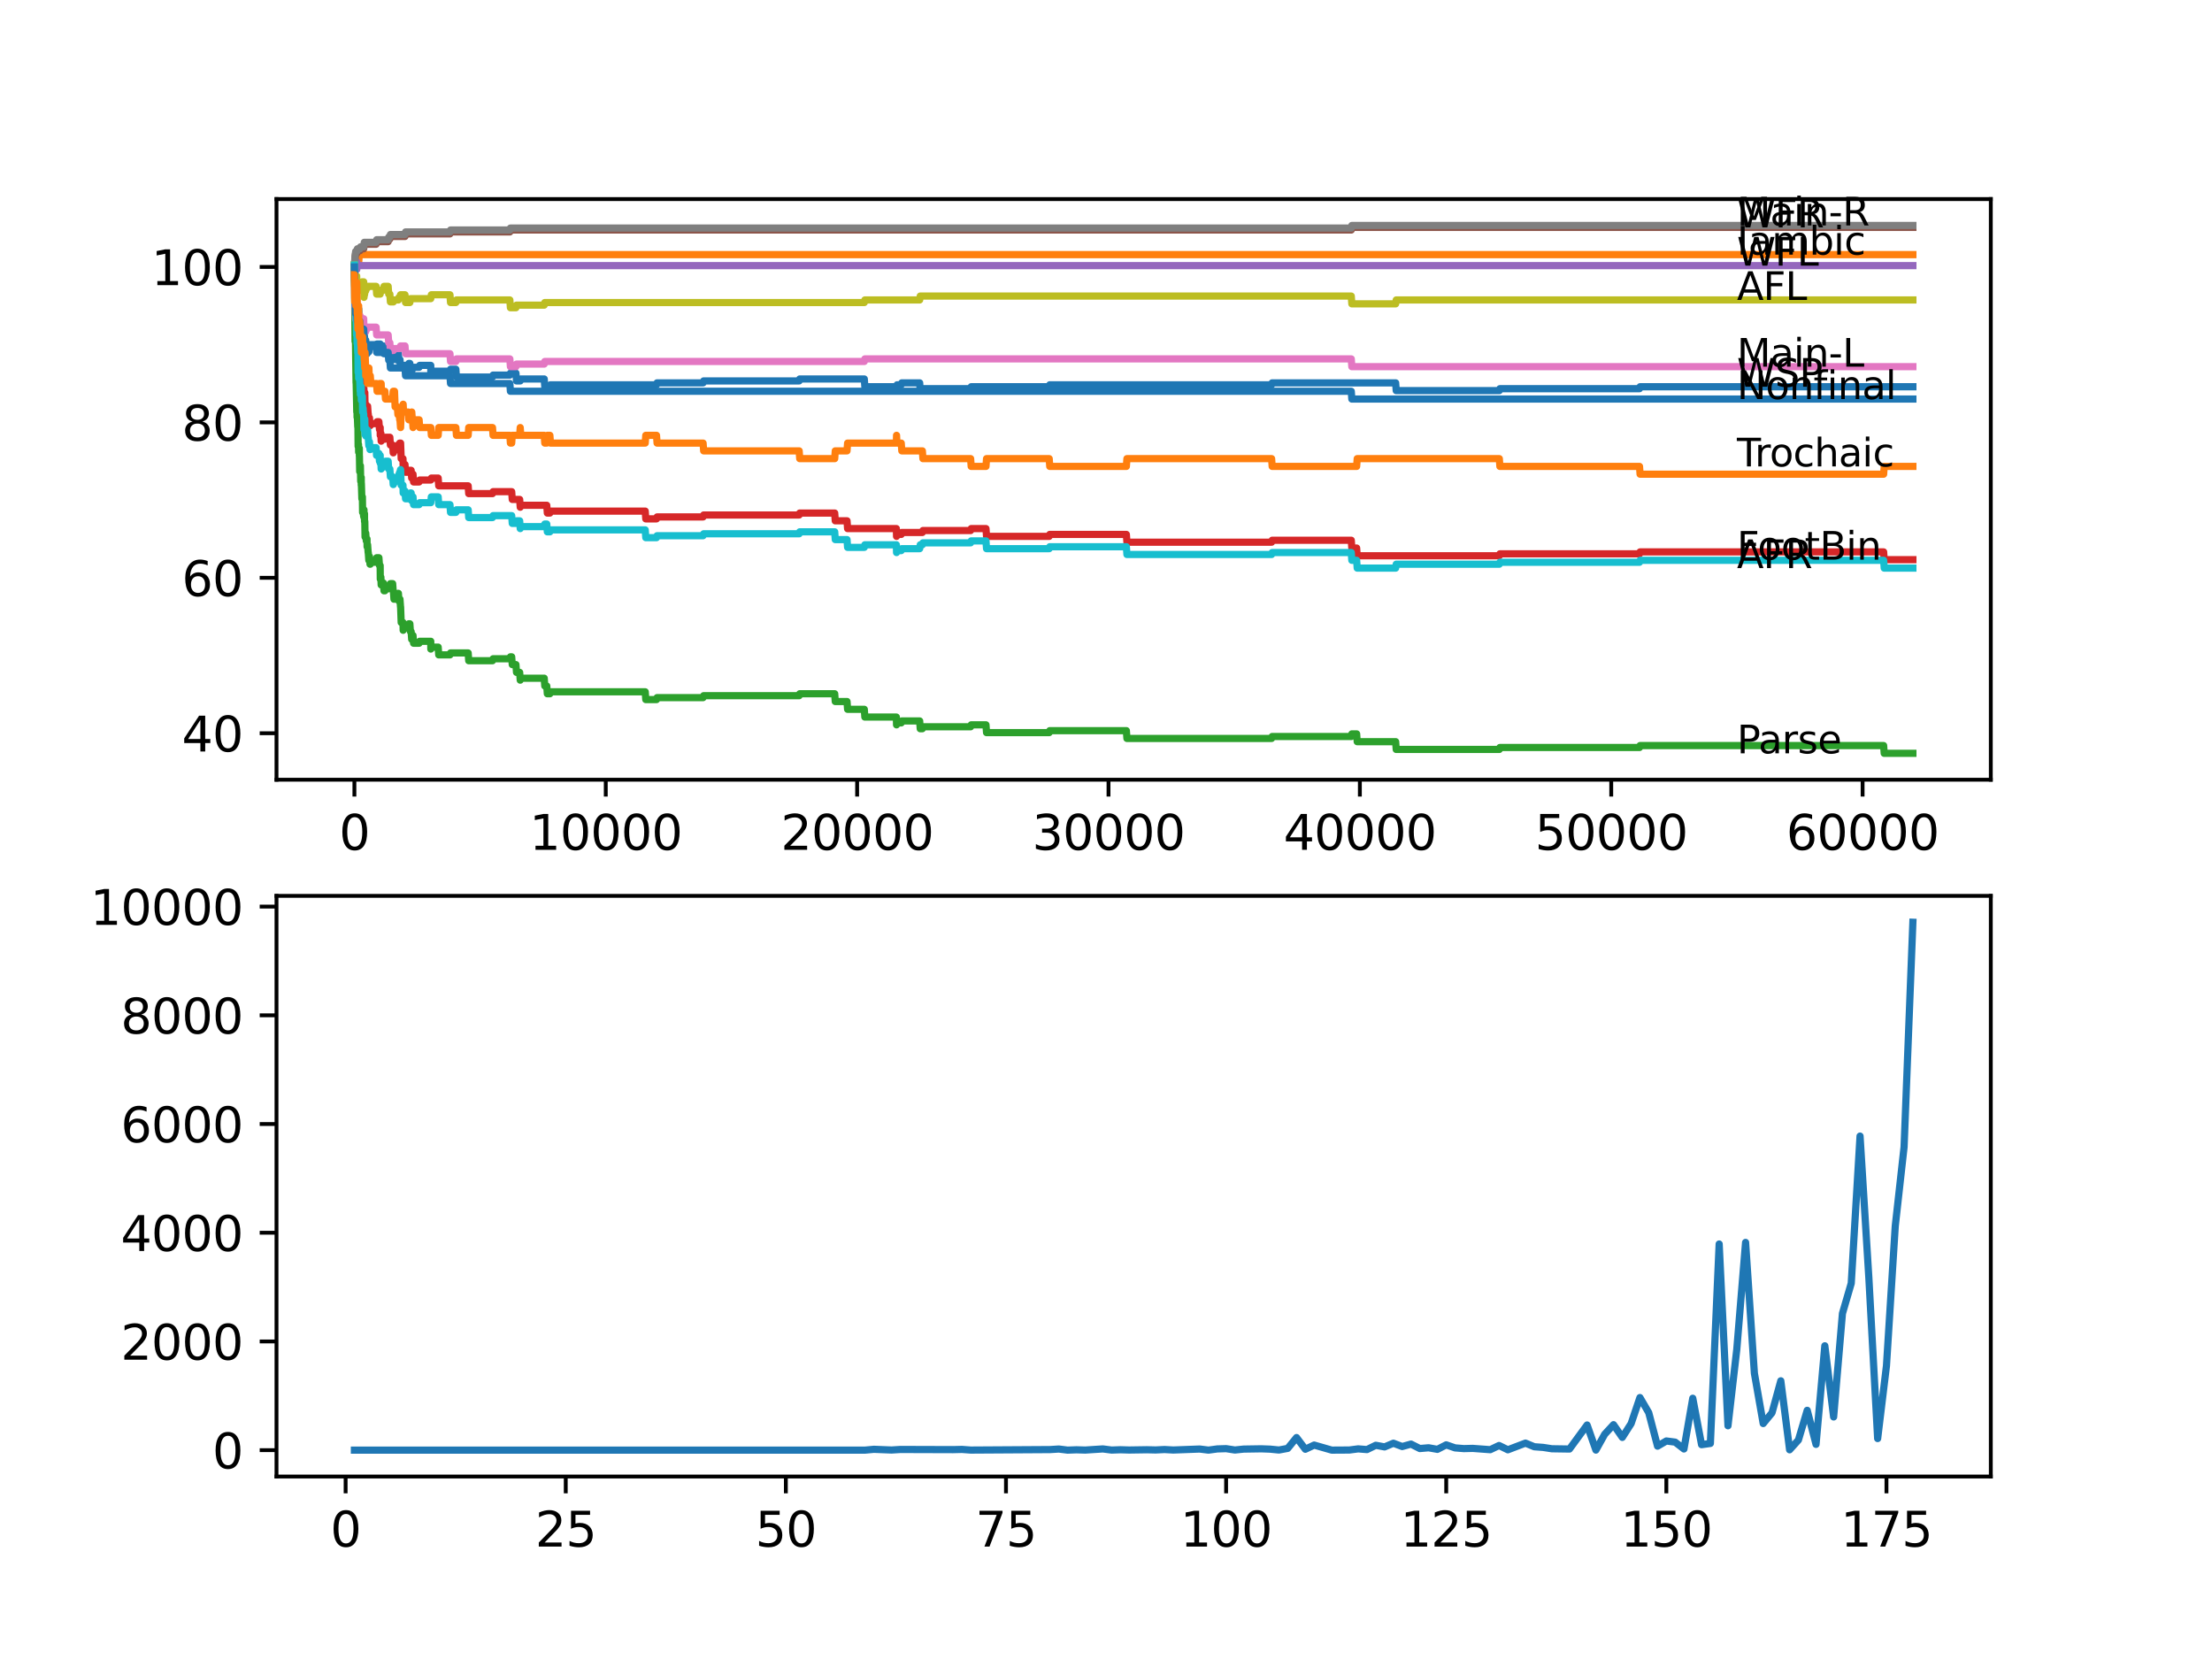 <?xml version="1.0" encoding="utf-8" standalone="no"?>
<!DOCTYPE svg PUBLIC "-//W3C//DTD SVG 1.1//EN"
  "http://www.w3.org/Graphics/SVG/1.1/DTD/svg11.dtd">
<svg xmlns:xlink="http://www.w3.org/1999/xlink" width="460.8pt" height="345.6pt" viewBox="0 0 460.8 345.6" xmlns="http://www.w3.org/2000/svg" version="1.1">
 <defs>
  <style type="text/css">*{stroke-linejoin: round; stroke-linecap: butt}</style>
 </defs>
 <g id="figure_1">
  <g id="patch_1">
   <path d="M 0 345.6 
L 460.8 345.6 
L 460.8 0 
L 0 0 
z
" style="fill: #ffffff"/>
  </g>
  <g id="axes_1">
   <g id="patch_2">
    <path d="M 57.6 162.432 
L 414.72 162.432 
L 414.72 41.472 
L 57.6 41.472 
z
" style="fill: #ffffff"/>
   </g>
   <g id="matplotlib.axis_1">
    <g id="xtick_1">
     <g id="line2d_1">
      <defs>
       <path id="mda8d2dc326" d="M 0 0 
L 0 3.5 
" style="stroke: #000000; stroke-width: 0.8"/>
      </defs>
      <g>
       <use xlink:href="#mda8d2dc326" x="73.827" y="162.432" style="stroke: #000000; stroke-width: 0.8"/>
      </g>
     </g>
     <g id="text_1">
      <!-- 0 -->
      <g transform="translate(70.646 177.03)scale(0.1 -0.1)">
       <defs>
        <path id="DejaVuSans-30" d="M 2034 4250 
Q 1547 4250 1301 3770 
Q 1056 3291 1056 2328 
Q 1056 1369 1301 889 
Q 1547 409 2034 409 
Q 2525 409 2770 889 
Q 3016 1369 3016 2328 
Q 3016 3291 2770 3770 
Q 2525 4250 2034 4250 
z
M 2034 4750 
Q 2819 4750 3233 4129 
Q 3647 3509 3647 2328 
Q 3647 1150 3233 529 
Q 2819 -91 2034 -91 
Q 1250 -91 836 529 
Q 422 1150 422 2328 
Q 422 3509 836 4129 
Q 1250 4750 2034 4750 
z
" transform="scale(0.016)"/>
       </defs>
       <use xlink:href="#DejaVuSans-30"/>
      </g>
     </g>
    </g>
    <g id="xtick_2">
     <g id="line2d_2">
      <g>
       <use xlink:href="#mda8d2dc326" x="126.192" y="162.432" style="stroke: #000000; stroke-width: 0.8"/>
      </g>
     </g>
     <g id="text_2">
      <!-- 10000 -->
      <g transform="translate(110.286 177.03)scale(0.1 -0.1)">
       <defs>
        <path id="DejaVuSans-31" d="M 794 531 
L 1825 531 
L 1825 4091 
L 703 3866 
L 703 4441 
L 1819 4666 
L 2450 4666 
L 2450 531 
L 3481 531 
L 3481 0 
L 794 0 
L 794 531 
z
" transform="scale(0.016)"/>
       </defs>
       <use xlink:href="#DejaVuSans-31"/>
       <use xlink:href="#DejaVuSans-30" x="63.623"/>
       <use xlink:href="#DejaVuSans-30" x="127.246"/>
       <use xlink:href="#DejaVuSans-30" x="190.869"/>
       <use xlink:href="#DejaVuSans-30" x="254.492"/>
      </g>
     </g>
    </g>
    <g id="xtick_3">
     <g id="line2d_3">
      <g>
       <use xlink:href="#mda8d2dc326" x="178.556" y="162.432" style="stroke: #000000; stroke-width: 0.8"/>
      </g>
     </g>
     <g id="text_3">
      <!-- 20000 -->
      <g transform="translate(162.65 177.03)scale(0.1 -0.1)">
       <defs>
        <path id="DejaVuSans-32" d="M 1228 531 
L 3431 531 
L 3431 0 
L 469 0 
L 469 531 
Q 828 903 1448 1529 
Q 2069 2156 2228 2338 
Q 2531 2678 2651 2914 
Q 2772 3150 2772 3378 
Q 2772 3750 2511 3984 
Q 2250 4219 1831 4219 
Q 1534 4219 1204 4116 
Q 875 4013 500 3803 
L 500 4441 
Q 881 4594 1212 4672 
Q 1544 4750 1819 4750 
Q 2544 4750 2975 4387 
Q 3406 4025 3406 3419 
Q 3406 3131 3298 2873 
Q 3191 2616 2906 2266 
Q 2828 2175 2409 1742 
Q 1991 1309 1228 531 
z
" transform="scale(0.016)"/>
       </defs>
       <use xlink:href="#DejaVuSans-32"/>
       <use xlink:href="#DejaVuSans-30" x="63.623"/>
       <use xlink:href="#DejaVuSans-30" x="127.246"/>
       <use xlink:href="#DejaVuSans-30" x="190.869"/>
       <use xlink:href="#DejaVuSans-30" x="254.492"/>
      </g>
     </g>
    </g>
    <g id="xtick_4">
     <g id="line2d_4">
      <g>
       <use xlink:href="#mda8d2dc326" x="230.921" y="162.432" style="stroke: #000000; stroke-width: 0.8"/>
      </g>
     </g>
     <g id="text_4">
      <!-- 30000 -->
      <g transform="translate(215.015 177.03)scale(0.1 -0.1)">
       <defs>
        <path id="DejaVuSans-33" d="M 2597 2516 
Q 3050 2419 3304 2112 
Q 3559 1806 3559 1356 
Q 3559 666 3084 287 
Q 2609 -91 1734 -91 
Q 1441 -91 1130 -33 
Q 819 25 488 141 
L 488 750 
Q 750 597 1062 519 
Q 1375 441 1716 441 
Q 2309 441 2620 675 
Q 2931 909 2931 1356 
Q 2931 1769 2642 2001 
Q 2353 2234 1838 2234 
L 1294 2234 
L 1294 2753 
L 1863 2753 
Q 2328 2753 2575 2939 
Q 2822 3125 2822 3475 
Q 2822 3834 2567 4026 
Q 2313 4219 1838 4219 
Q 1578 4219 1281 4162 
Q 984 4106 628 3988 
L 628 4550 
Q 988 4650 1302 4700 
Q 1616 4750 1894 4750 
Q 2613 4750 3031 4423 
Q 3450 4097 3450 3541 
Q 3450 3153 3228 2886 
Q 3006 2619 2597 2516 
z
" transform="scale(0.016)"/>
       </defs>
       <use xlink:href="#DejaVuSans-33"/>
       <use xlink:href="#DejaVuSans-30" x="63.623"/>
       <use xlink:href="#DejaVuSans-30" x="127.246"/>
       <use xlink:href="#DejaVuSans-30" x="190.869"/>
       <use xlink:href="#DejaVuSans-30" x="254.492"/>
      </g>
     </g>
    </g>
    <g id="xtick_5">
     <g id="line2d_5">
      <g>
       <use xlink:href="#mda8d2dc326" x="283.285" y="162.432" style="stroke: #000000; stroke-width: 0.8"/>
      </g>
     </g>
     <g id="text_5">
      <!-- 40000 -->
      <g transform="translate(267.379 177.03)scale(0.1 -0.1)">
       <defs>
        <path id="DejaVuSans-34" d="M 2419 4116 
L 825 1625 
L 2419 1625 
L 2419 4116 
z
M 2253 4666 
L 3047 4666 
L 3047 1625 
L 3713 1625 
L 3713 1100 
L 3047 1100 
L 3047 0 
L 2419 0 
L 2419 1100 
L 313 1100 
L 313 1709 
L 2253 4666 
z
" transform="scale(0.016)"/>
       </defs>
       <use xlink:href="#DejaVuSans-34"/>
       <use xlink:href="#DejaVuSans-30" x="63.623"/>
       <use xlink:href="#DejaVuSans-30" x="127.246"/>
       <use xlink:href="#DejaVuSans-30" x="190.869"/>
       <use xlink:href="#DejaVuSans-30" x="254.492"/>
      </g>
     </g>
    </g>
    <g id="xtick_6">
     <g id="line2d_6">
      <g>
       <use xlink:href="#mda8d2dc326" x="335.65" y="162.432" style="stroke: #000000; stroke-width: 0.8"/>
      </g>
     </g>
     <g id="text_6">
      <!-- 50000 -->
      <g transform="translate(319.744 177.03)scale(0.1 -0.1)">
       <defs>
        <path id="DejaVuSans-35" d="M 691 4666 
L 3169 4666 
L 3169 4134 
L 1269 4134 
L 1269 2991 
Q 1406 3038 1543 3061 
Q 1681 3084 1819 3084 
Q 2600 3084 3056 2656 
Q 3513 2228 3513 1497 
Q 3513 744 3044 326 
Q 2575 -91 1722 -91 
Q 1428 -91 1123 -41 
Q 819 9 494 109 
L 494 744 
Q 775 591 1075 516 
Q 1375 441 1709 441 
Q 2250 441 2565 725 
Q 2881 1009 2881 1497 
Q 2881 1984 2565 2268 
Q 2250 2553 1709 2553 
Q 1456 2553 1204 2497 
Q 953 2441 691 2322 
L 691 4666 
z
" transform="scale(0.016)"/>
       </defs>
       <use xlink:href="#DejaVuSans-35"/>
       <use xlink:href="#DejaVuSans-30" x="63.623"/>
       <use xlink:href="#DejaVuSans-30" x="127.246"/>
       <use xlink:href="#DejaVuSans-30" x="190.869"/>
       <use xlink:href="#DejaVuSans-30" x="254.492"/>
      </g>
     </g>
    </g>
    <g id="xtick_7">
     <g id="line2d_7">
      <g>
       <use xlink:href="#mda8d2dc326" x="388.014" y="162.432" style="stroke: #000000; stroke-width: 0.8"/>
      </g>
     </g>
     <g id="text_7">
      <!-- 60000 -->
      <g transform="translate(372.108 177.03)scale(0.1 -0.1)">
       <defs>
        <path id="DejaVuSans-36" d="M 2113 2584 
Q 1688 2584 1439 2293 
Q 1191 2003 1191 1497 
Q 1191 994 1439 701 
Q 1688 409 2113 409 
Q 2538 409 2786 701 
Q 3034 994 3034 1497 
Q 3034 2003 2786 2293 
Q 2538 2584 2113 2584 
z
M 3366 4563 
L 3366 3988 
Q 3128 4100 2886 4159 
Q 2644 4219 2406 4219 
Q 1781 4219 1451 3797 
Q 1122 3375 1075 2522 
Q 1259 2794 1537 2939 
Q 1816 3084 2150 3084 
Q 2853 3084 3261 2657 
Q 3669 2231 3669 1497 
Q 3669 778 3244 343 
Q 2819 -91 2113 -91 
Q 1303 -91 875 529 
Q 447 1150 447 2328 
Q 447 3434 972 4092 
Q 1497 4750 2381 4750 
Q 2619 4750 2861 4703 
Q 3103 4656 3366 4563 
z
" transform="scale(0.016)"/>
       </defs>
       <use xlink:href="#DejaVuSans-36"/>
       <use xlink:href="#DejaVuSans-30" x="63.623"/>
       <use xlink:href="#DejaVuSans-30" x="127.246"/>
       <use xlink:href="#DejaVuSans-30" x="190.869"/>
       <use xlink:href="#DejaVuSans-30" x="254.492"/>
      </g>
     </g>
    </g>
   </g>
   <g id="matplotlib.axis_2">
    <g id="ytick_1">
     <g id="line2d_8">
      <defs>
       <path id="m0d40ac1233" d="M 0 0 
L -3.5 0 
" style="stroke: #000000; stroke-width: 0.8"/>
      </defs>
      <g>
       <use xlink:href="#m0d40ac1233" x="57.6" y="152.751" style="stroke: #000000; stroke-width: 0.8"/>
      </g>
     </g>
     <g id="text_8">
      <!-- 40 -->
      <g transform="translate(37.875 156.55)scale(0.1 -0.1)">
       <use xlink:href="#DejaVuSans-34"/>
       <use xlink:href="#DejaVuSans-30" x="63.623"/>
      </g>
     </g>
    </g>
    <g id="ytick_2">
     <g id="line2d_9">
      <g>
       <use xlink:href="#m0d40ac1233" x="57.6" y="120.369" style="stroke: #000000; stroke-width: 0.8"/>
      </g>
     </g>
     <g id="text_9">
      <!-- 60 -->
      <g transform="translate(37.875 124.168)scale(0.1 -0.1)">
       <use xlink:href="#DejaVuSans-36"/>
       <use xlink:href="#DejaVuSans-30" x="63.623"/>
      </g>
     </g>
    </g>
    <g id="ytick_3">
     <g id="line2d_10">
      <g>
       <use xlink:href="#m0d40ac1233" x="57.6" y="87.987" style="stroke: #000000; stroke-width: 0.8"/>
      </g>
     </g>
     <g id="text_10">
      <!-- 80 -->
      <g transform="translate(37.875 91.787)scale(0.1 -0.1)">
       <defs>
        <path id="DejaVuSans-38" d="M 2034 2216 
Q 1584 2216 1326 1975 
Q 1069 1734 1069 1313 
Q 1069 891 1326 650 
Q 1584 409 2034 409 
Q 2484 409 2743 651 
Q 3003 894 3003 1313 
Q 3003 1734 2745 1975 
Q 2488 2216 2034 2216 
z
M 1403 2484 
Q 997 2584 770 2862 
Q 544 3141 544 3541 
Q 544 4100 942 4425 
Q 1341 4750 2034 4750 
Q 2731 4750 3128 4425 
Q 3525 4100 3525 3541 
Q 3525 3141 3298 2862 
Q 3072 2584 2669 2484 
Q 3125 2378 3379 2068 
Q 3634 1759 3634 1313 
Q 3634 634 3220 271 
Q 2806 -91 2034 -91 
Q 1263 -91 848 271 
Q 434 634 434 1313 
Q 434 1759 690 2068 
Q 947 2378 1403 2484 
z
M 1172 3481 
Q 1172 3119 1398 2916 
Q 1625 2713 2034 2713 
Q 2441 2713 2670 2916 
Q 2900 3119 2900 3481 
Q 2900 3844 2670 4047 
Q 2441 4250 2034 4250 
Q 1625 4250 1398 4047 
Q 1172 3844 1172 3481 
z
" transform="scale(0.016)"/>
       </defs>
       <use xlink:href="#DejaVuSans-38"/>
       <use xlink:href="#DejaVuSans-30" x="63.623"/>
      </g>
     </g>
    </g>
    <g id="ytick_4">
     <g id="line2d_11">
      <g>
       <use xlink:href="#m0d40ac1233" x="57.6" y="55.605" style="stroke: #000000; stroke-width: 0.8"/>
      </g>
     </g>
     <g id="text_11">
      <!-- 100 -->
      <g transform="translate(31.512 59.405)scale(0.1 -0.1)">
       <use xlink:href="#DejaVuSans-31"/>
       <use xlink:href="#DejaVuSans-30" x="63.623"/>
       <use xlink:href="#DejaVuSans-30" x="127.246"/>
      </g>
     </g>
    </g>
   </g>
   <g id="line2d_12">
    <path d="M 73.833 55.605 
L 73.838 55.605 
L 73.88 54.931 
L 73.896 57.764 
L 73.901 57.764 
L 73.964 62.217 
L 74.021 61.407 
L 74.032 61.407 
L 74.037 60.598 
L 74.105 64.106 
L 74.121 64.106 
L 74.194 64.106 
L 74.304 66.129 
L 74.309 65.59 
L 74.32 65.59 
L 74.356 63.971 
L 74.367 67.209 
L 74.419 66.804 
L 74.451 66.804 
L 74.582 65.185 
L 74.602 65.185 
L 74.723 64.375 
L 74.728 64.375 
L 74.796 65.995 
L 74.838 65.59 
L 74.854 65.59 
L 74.932 68.828 
L 74.969 68.423 
L 74.985 68.423 
L 75.058 68.018 
L 75.063 69.638 
L 75.084 69.233 
L 75.137 69.233 
L 75.168 70.852 
L 75.247 70.042 
L 75.268 70.042 
L 75.325 69.638 
L 75.33 71.257 
L 75.362 71.257 
L 75.383 71.257 
L 75.498 70.852 
L 75.535 70.852 
L 75.655 70.042 
L 75.755 70.042 
L 75.823 69.233 
L 75.828 70.852 
L 75.854 70.852 
L 75.87 70.852 
L 75.933 70.042 
L 75.938 71.661 
L 75.969 71.661 
L 76.048 71.661 
L 76.168 70.852 
L 76.184 70.852 
L 76.299 72.471 
L 76.31 72.471 
L 76.425 72.066 
L 76.456 72.066 
L 76.472 73.685 
L 76.566 73.281 
L 76.849 73.281 
L 76.969 72.471 
L 77.137 72.471 
L 77.252 72.066 
L 78.441 72.066 
L 78.556 71.661 
L 79.195 71.661 
L 79.2 73.281 
L 79.305 72.471 
L 79.404 72.471 
L 79.52 72.066 
L 79.876 72.066 
L 79.991 73.685 
L 80.19 73.685 
L 80.305 73.281 
L 81.954 73.281 
L 82.07 74.9 
L 82.185 74.9 
L 82.305 74.09 
L 82.777 74.09 
L 82.892 73.685 
L 82.997 73.685 
L 83.112 75.304 
L 83.148 75.304 
L 83.264 74.9 
L 83.321 74.9 
L 83.436 76.519 
L 83.986 76.519 
L 84.101 76.114 
L 85.049 76.114 
L 85.164 75.709 
L 85.379 75.709 
L 85.494 77.328 
L 85.782 77.328 
L 85.898 76.923 
L 85.929 76.923 
L 86.044 76.519 
L 87.311 76.519 
L 87.427 76.114 
L 89.736 76.114 
L 89.746 77.733 
L 89.846 77.328 
L 93.736 77.328 
L 93.852 76.923 
L 94.967 76.923 
L 95.082 78.543 
L 102.597 78.543 
L 102.712 78.138 
L 106.21 78.138 
L 106.325 77.733 
L 107.482 77.733 
L 107.597 79.352 
L 108.372 79.352 
L 108.488 78.947 
L 113.373 78.947 
L 113.488 80.566 
L 114.551 80.566 
L 114.667 80.162 
L 136.764 80.162 
L 136.88 79.757 
L 146.467 79.757 
L 146.583 79.352 
L 166.481 79.352 
L 166.596 78.947 
L 180.049 78.947 
L 180.164 80.566 
L 186.767 80.566 
L 186.882 80.162 
L 187.746 80.162 
L 187.862 79.757 
L 191.585 79.757 
L 191.7 81.376 
L 192.145 81.376 
L 192.26 80.971 
L 202.199 80.971 
L 202.314 80.566 
L 218.568 80.566 
L 218.683 80.162 
L 264.9 80.162 
L 265.015 79.757 
L 290.742 79.757 
L 290.857 81.376 
L 312.337 81.376 
L 312.452 80.971 
L 341.541 80.971 
L 341.656 80.566 
L 398.487 80.566 
L 398.487 80.566 
" clip-path="url(#pfdb25265ca)" style="fill: none; stroke: #1f77b4; stroke-width: 1.5; stroke-linecap: square"/>
   </g>
   <g id="line2d_13">
    <path d="M 73.833 55.201 
L 73.843 55.201 
L 73.854 58.439 
L 73.88 54.661 
L 73.948 54.661 
L 74.089 54.661 
L 74.095 53.042 
L 74.199 54.661 
L 74.231 54.661 
L 74.283 53.851 
L 74.288 55.47 
L 74.341 54.661 
L 74.728 54.661 
L 74.843 53.042 
L 398.487 53.042 
L 398.487 53.042 
" clip-path="url(#pfdb25265ca)" style="fill: none; stroke: #ff7f0e; stroke-width: 1.5; stroke-linecap: square"/>
   </g>
   <g id="line2d_14">
    <path d="M 73.833 57.224 
L 73.843 56.28 
L 73.885 62.217 
L 73.89 61.812 
L 73.964 71.122 
L 74.026 69.772 
L 74.032 69.772 
L 74.173 79.757 
L 74.194 79.757 
L 74.32 85.828 
L 74.325 85.828 
L 74.362 83.67 
L 74.383 86.908 
L 74.43 86.503 
L 74.529 88.932 
L 74.545 88.122 
L 74.561 88.122 
L 74.602 92.98 
L 74.681 92.575 
L 74.686 92.575 
L 74.712 94.194 
L 74.796 93.789 
L 74.854 93.384 
L 74.859 95.003 
L 74.875 95.003 
L 74.932 98.242 
L 74.99 97.432 
L 75.069 97.432 
L 75.079 97.027 
L 75.142 100.265 
L 75.168 100.265 
L 75.252 99.456 
L 75.257 101.075 
L 75.273 100.67 
L 75.278 100.67 
L 75.383 103.908 
L 75.393 103.504 
L 75.493 103.504 
L 75.535 106.742 
L 75.608 105.932 
L 75.634 105.932 
L 75.749 107.551 
L 75.755 107.551 
L 75.823 106.202 
L 75.828 107.821 
L 75.859 107.821 
L 75.87 107.821 
L 75.933 107.012 
L 75.938 108.631 
L 75.969 108.631 
L 75.995 108.631 
L 76.048 111.869 
L 76.111 111.059 
L 76.189 111.059 
L 76.304 112.679 
L 76.31 112.679 
L 76.425 112.274 
L 76.456 112.274 
L 76.472 113.893 
L 76.566 113.488 
L 76.577 113.488 
L 76.692 115.107 
L 76.718 115.107 
L 76.833 116.726 
L 76.849 116.726 
L 76.964 115.917 
L 77.079 117.536 
L 77.137 117.536 
L 77.252 117.131 
L 78.352 117.131 
L 78.467 116.187 
L 78.933 116.187 
L 79.048 117.806 
L 79.195 117.806 
L 79.221 120.639 
L 79.31 120.234 
L 79.347 120.234 
L 79.404 121.853 
L 79.457 121.449 
L 79.876 121.449 
L 79.991 123.068 
L 80.19 123.068 
L 80.305 122.663 
L 80.86 122.663 
L 80.975 122.123 
L 81.211 122.123 
L 81.326 121.584 
L 81.797 121.584 
L 81.913 123.203 
L 81.954 123.203 
L 82.07 124.822 
L 82.185 124.822 
L 82.305 124.012 
L 82.777 124.012 
L 82.892 123.607 
L 82.997 123.607 
L 83.112 125.227 
L 83.148 125.227 
L 83.264 124.822 
L 83.321 124.822 
L 83.436 126.441 
L 83.452 126.441 
L 83.573 129.679 
L 83.95 129.679 
L 83.986 131.298 
L 84.06 130.893 
L 84.368 130.893 
L 84.484 130.354 
L 85.049 130.354 
L 85.164 129.949 
L 85.379 129.949 
L 85.494 131.568 
L 85.646 131.568 
L 85.761 133.187 
L 85.782 133.187 
L 85.898 132.782 
L 85.929 132.782 
L 86.039 132.378 
L 86.154 133.997 
L 87.311 133.997 
L 87.427 133.592 
L 89.736 133.592 
L 89.746 135.211 
L 89.846 134.806 
L 91.281 134.806 
L 91.396 136.425 
L 93.736 136.425 
L 93.852 136.02 
L 97.528 136.02 
L 97.643 137.64 
L 102.597 137.64 
L 102.712 137.235 
L 106.21 137.235 
L 106.325 136.83 
L 106.597 136.83 
L 106.712 138.449 
L 107.482 138.449 
L 107.597 140.068 
L 108.257 140.068 
L 108.372 141.687 
L 108.488 141.283 
L 113.373 141.283 
L 113.488 142.902 
L 113.902 142.902 
L 114.017 144.521 
L 114.551 144.521 
L 114.667 144.116 
L 134.413 144.116 
L 134.528 145.735 
L 136.764 145.735 
L 136.88 145.33 
L 146.467 145.33 
L 146.583 144.926 
L 166.481 144.926 
L 166.596 144.521 
L 173.886 144.521 
L 174.001 146.14 
L 176.451 146.14 
L 176.567 147.759 
L 180.049 147.759 
L 180.164 149.378 
L 186.731 149.378 
L 186.767 150.997 
L 186.841 150.592 
L 187.746 150.592 
L 187.862 150.188 
L 191.585 150.188 
L 191.7 151.807 
L 192.145 151.807 
L 192.26 151.402 
L 202.199 151.402 
L 202.314 150.997 
L 205.398 150.997 
L 205.514 152.616 
L 218.568 152.616 
L 218.683 152.211 
L 234.644 152.211 
L 234.759 153.831 
L 264.9 153.831 
L 265.015 153.426 
L 281.495 153.426 
L 281.61 152.886 
L 282.615 152.886 
L 282.73 154.505 
L 290.742 154.505 
L 290.857 156.124 
L 312.337 156.124 
L 312.452 155.719 
L 341.541 155.719 
L 341.656 155.315 
L 392.397 155.315 
L 392.512 156.934 
L 398.487 156.934 
L 398.487 156.934 
" clip-path="url(#pfdb25265ca)" style="fill: none; stroke: #2ca02c; stroke-width: 1.5; stroke-linecap: square"/>
   </g>
   <g id="line2d_15">
    <path d="M 73.833 55.605 
L 73.948 58.034 
L 73.964 58.034 
L 74.042 57.629 
L 74.047 59.248 
L 74.068 58.439 
L 74.163 58.439 
L 74.283 62.891 
L 74.304 62.891 
L 74.325 62.352 
L 74.383 65.995 
L 74.388 65.59 
L 74.43 65.59 
L 74.529 68.018 
L 74.545 67.209 
L 74.561 67.209 
L 74.602 72.066 
L 74.681 71.661 
L 74.686 71.661 
L 74.712 73.281 
L 74.796 72.876 
L 74.875 72.066 
L 74.88 73.685 
L 74.896 73.685 
L 74.917 73.685 
L 74.932 75.304 
L 75.027 74.9 
L 75.069 74.9 
L 75.079 74.495 
L 75.084 76.114 
L 75.163 76.114 
L 75.168 76.114 
L 75.252 75.304 
L 75.257 76.923 
L 75.273 76.519 
L 75.278 76.519 
L 75.325 78.138 
L 75.388 77.328 
L 75.493 77.328 
L 75.535 80.566 
L 75.608 79.757 
L 75.634 79.757 
L 75.749 81.376 
L 75.755 81.376 
L 75.807 80.971 
L 75.812 82.59 
L 75.849 82.59 
L 75.87 82.59 
L 75.99 81.781 
L 75.995 81.781 
L 76.048 85.019 
L 76.111 84.209 
L 76.189 84.209 
L 76.304 85.828 
L 76.31 85.828 
L 76.425 85.424 
L 76.456 85.424 
L 76.577 84.614 
L 76.692 86.233 
L 76.718 86.233 
L 76.833 87.852 
L 76.849 87.852 
L 76.964 87.043 
L 77.079 88.662 
L 77.137 88.662 
L 77.252 88.257 
L 78.441 88.257 
L 78.556 87.852 
L 78.933 87.852 
L 79.048 89.471 
L 79.2 89.471 
L 79.205 89.067 
L 79.211 90.686 
L 79.3 90.281 
L 79.347 90.281 
L 79.404 91.9 
L 79.457 91.495 
L 80.19 91.495 
L 80.305 91.091 
L 81.211 91.091 
L 81.326 92.71 
L 81.797 92.71 
L 81.913 94.329 
L 81.954 94.329 
L 82.07 93.924 
L 82.185 93.924 
L 82.305 93.114 
L 82.777 93.114 
L 82.892 92.71 
L 83.148 92.71 
L 83.264 92.305 
L 83.452 92.305 
L 83.573 95.543 
L 83.95 95.543 
L 83.986 97.162 
L 84.06 96.757 
L 84.368 96.757 
L 84.484 98.376 
L 85.049 98.376 
L 85.164 97.972 
L 85.646 97.972 
L 85.761 99.591 
L 85.782 99.591 
L 85.898 99.186 
L 85.929 99.186 
L 86.039 98.781 
L 86.154 100.4 
L 87.311 100.4 
L 87.427 99.996 
L 89.746 99.996 
L 89.861 99.591 
L 91.281 99.591 
L 91.396 101.21 
L 97.528 101.21 
L 97.643 102.829 
L 102.597 102.829 
L 102.712 102.424 
L 106.597 102.424 
L 106.712 104.043 
L 108.257 104.043 
L 108.372 105.662 
L 108.488 105.258 
L 113.902 105.258 
L 114.017 106.877 
L 114.551 106.877 
L 114.667 106.472 
L 134.413 106.472 
L 134.528 108.091 
L 136.764 108.091 
L 136.88 107.686 
L 146.467 107.686 
L 146.583 107.282 
L 166.481 107.282 
L 166.596 106.877 
L 173.886 106.877 
L 174.001 108.496 
L 176.451 108.496 
L 176.567 110.115 
L 186.731 110.115 
L 186.767 111.734 
L 186.841 111.329 
L 187.746 111.329 
L 187.862 110.924 
L 192.145 110.924 
L 192.26 110.52 
L 202.199 110.52 
L 202.314 110.115 
L 205.398 110.115 
L 205.514 111.734 
L 218.568 111.734 
L 218.683 111.329 
L 234.644 111.329 
L 234.759 112.948 
L 264.9 112.948 
L 265.015 112.544 
L 281.495 112.544 
L 281.61 114.163 
L 282.615 114.163 
L 282.73 115.782 
L 312.337 115.782 
L 312.452 115.377 
L 341.541 115.377 
L 341.656 114.972 
L 392.397 114.972 
L 392.512 116.591 
L 398.487 116.591 
L 398.487 116.591 
" clip-path="url(#pfdb25265ca)" style="fill: none; stroke: #d62728; stroke-width: 1.5; stroke-linecap: square"/>
   </g>
   <g id="line2d_16">
    <path d="M 73.833 55.605 
L 73.848 55.605 
L 73.964 55.066 
L 74.095 55.066 
L 74.21 54.526 
L 74.304 54.526 
L 74.325 56.145 
L 74.414 55.336 
L 398.487 55.336 
L 398.487 55.336 
" clip-path="url(#pfdb25265ca)" style="fill: none; stroke: #9467bd; stroke-width: 1.5; stroke-linecap: square"/>
   </g>
   <g id="line2d_17">
    <path d="M 73.833 55.605 
L 73.958 53.716 
L 73.969 53.716 
L 74.089 52.772 
L 74.341 52.772 
L 74.456 52.232 
L 74.985 52.232 
L 75.1 51.827 
L 75.765 51.827 
L 75.885 50.883 
L 78.352 50.883 
L 78.467 50.343 
L 80.86 50.343 
L 80.975 49.804 
L 81.211 49.804 
L 81.326 49.264 
L 84.368 49.264 
L 84.484 48.724 
L 93.736 48.724 
L 93.852 48.319 
L 106.21 48.319 
L 106.325 47.915 
L 281.495 47.915 
L 281.61 47.375 
L 398.487 47.375 
L 398.487 47.375 
" clip-path="url(#pfdb25265ca)" style="fill: none; stroke: #8c564b; stroke-width: 1.5; stroke-linecap: square"/>
   </g>
   <g id="line2d_18">
    <path d="M 73.833 57.224 
L 73.932 63.836 
L 73.958 63.296 
L 73.969 63.296 
L 74.089 66.534 
L 74.194 66.534 
L 74.309 65.995 
L 74.341 65.995 
L 74.356 67.614 
L 74.451 66.669 
L 74.854 66.669 
L 74.974 65.725 
L 74.985 65.725 
L 75.058 67.344 
L 75.095 66.804 
L 75.325 66.804 
L 75.44 66.399 
L 75.765 66.399 
L 75.823 69.638 
L 75.88 69.098 
L 76.184 69.098 
L 76.299 68.558 
L 76.456 68.558 
L 76.571 68.153 
L 78.352 68.153 
L 78.467 69.772 
L 80.86 69.772 
L 80.975 71.392 
L 81.211 71.392 
L 81.326 73.011 
L 81.954 73.011 
L 82.07 72.606 
L 83.321 72.606 
L 83.436 72.066 
L 84.368 72.066 
L 84.484 73.685 
L 93.736 73.685 
L 93.852 75.304 
L 94.967 75.304 
L 95.082 74.765 
L 106.21 74.765 
L 106.325 76.384 
L 107.482 76.384 
L 107.597 75.844 
L 113.373 75.844 
L 113.488 75.304 
L 180.049 75.304 
L 180.164 74.765 
L 281.495 74.765 
L 281.61 76.384 
L 398.487 76.384 
L 398.487 76.384 
" clip-path="url(#pfdb25265ca)" style="fill: none; stroke: #e377c2; stroke-width: 1.5; stroke-linecap: square"/>
   </g>
   <g id="line2d_19">
    <path d="M 73.833 55.201 
L 73.958 53.312 
L 73.969 53.312 
L 74.089 52.367 
L 74.341 52.367 
L 74.456 51.827 
L 74.985 51.827 
L 75.1 51.423 
L 75.765 51.423 
L 75.885 50.478 
L 78.352 50.478 
L 78.467 49.939 
L 80.86 49.939 
L 80.975 49.399 
L 81.211 49.399 
L 81.326 48.859 
L 84.368 48.859 
L 84.484 48.319 
L 93.736 48.319 
L 93.852 47.915 
L 106.21 47.915 
L 106.325 47.51 
L 281.495 47.51 
L 281.61 46.97 
L 398.487 46.97 
L 398.487 46.97 
" clip-path="url(#pfdb25265ca)" style="fill: none; stroke: #7f7f7f; stroke-width: 1.5; stroke-linecap: square"/>
   </g>
   <g id="line2d_20">
    <path d="M 73.833 55.201 
L 73.88 59.518 
L 73.953 58.844 
L 73.969 58.034 
L 74.016 61.272 
L 74.053 60.463 
L 74.063 60.463 
L 74.184 58.844 
L 74.194 58.844 
L 74.304 57.494 
L 74.356 60.733 
L 74.419 59.788 
L 74.854 59.788 
L 74.974 58.844 
L 74.985 58.844 
L 75.058 60.463 
L 75.095 59.923 
L 75.137 59.923 
L 75.252 59.113 
L 75.325 59.113 
L 75.44 58.709 
L 75.765 58.709 
L 75.823 61.947 
L 75.88 61.407 
L 75.933 61.407 
L 76.048 60.598 
L 76.184 60.598 
L 76.299 60.058 
L 76.456 60.058 
L 76.571 59.653 
L 78.352 59.653 
L 78.467 61.272 
L 79.195 61.272 
L 79.31 60.463 
L 79.876 60.463 
L 79.991 59.653 
L 80.86 59.653 
L 80.975 61.272 
L 81.211 61.272 
L 81.326 62.891 
L 81.954 62.891 
L 82.07 62.487 
L 82.997 62.487 
L 83.112 61.947 
L 83.321 61.947 
L 83.436 61.407 
L 84.368 61.407 
L 84.484 63.026 
L 85.379 63.026 
L 85.494 62.217 
L 89.736 62.217 
L 89.851 61.407 
L 93.736 61.407 
L 93.852 63.026 
L 94.967 63.026 
L 95.082 62.487 
L 106.21 62.487 
L 106.325 64.106 
L 107.482 64.106 
L 107.597 63.566 
L 113.373 63.566 
L 113.488 63.026 
L 180.049 63.026 
L 180.164 62.487 
L 191.585 62.487 
L 191.7 61.677 
L 281.495 61.677 
L 281.61 63.296 
L 290.742 63.296 
L 290.857 62.487 
L 398.487 62.487 
L 398.487 62.487 
" clip-path="url(#pfdb25265ca)" style="fill: none; stroke: #bcbd22; stroke-width: 1.5; stroke-linecap: square"/>
   </g>
   <g id="line2d_21">
    <path d="M 73.833 55.201 
L 73.953 60.598 
L 73.958 59.788 
L 73.964 59.788 
L 73.969 59.383 
L 74.016 62.621 
L 74.032 62.621 
L 74.152 65.86 
L 74.163 65.86 
L 74.273 69.772 
L 74.283 68.963 
L 74.304 68.963 
L 74.325 68.423 
L 74.383 71.526 
L 74.393 71.122 
L 74.43 71.122 
L 74.529 73.55 
L 74.545 72.741 
L 74.561 72.741 
L 74.602 77.598 
L 74.681 77.193 
L 74.686 77.193 
L 74.712 78.812 
L 74.796 78.408 
L 74.875 77.058 
L 74.88 78.677 
L 74.901 78.677 
L 74.917 78.677 
L 75.032 81.511 
L 75.058 81.511 
L 75.079 80.566 
L 75.084 82.186 
L 75.173 80.971 
L 75.226 80.971 
L 75.252 80.566 
L 75.283 83.4 
L 75.304 83.4 
L 75.325 83.4 
L 75.446 82.59 
L 75.493 82.59 
L 75.535 85.828 
L 75.608 85.019 
L 75.634 85.019 
L 75.749 86.638 
L 75.755 86.638 
L 75.765 86.233 
L 75.812 89.471 
L 75.833 88.932 
L 75.87 88.932 
L 75.995 87.313 
L 76.048 90.551 
L 76.111 89.741 
L 76.184 89.741 
L 76.189 89.202 
L 76.194 90.821 
L 76.283 90.821 
L 76.31 90.821 
L 76.425 90.416 
L 76.456 90.416 
L 76.577 89.606 
L 76.692 91.225 
L 76.718 91.225 
L 76.833 92.845 
L 76.849 92.845 
L 76.964 92.035 
L 77.079 93.654 
L 77.137 93.654 
L 77.252 93.249 
L 78.352 93.249 
L 78.441 94.868 
L 78.462 94.464 
L 78.933 94.464 
L 79.048 96.083 
L 79.195 96.083 
L 79.205 94.868 
L 79.211 96.488 
L 79.305 96.083 
L 79.347 96.083 
L 79.404 97.702 
L 79.457 97.297 
L 79.876 97.297 
L 79.991 96.488 
L 80.19 96.488 
L 80.305 96.083 
L 80.86 96.083 
L 80.975 97.702 
L 81.211 97.702 
L 81.326 99.321 
L 81.797 99.321 
L 81.913 100.94 
L 81.954 100.94 
L 82.07 100.535 
L 82.185 100.535 
L 82.305 99.726 
L 82.777 99.726 
L 82.892 99.321 
L 82.997 99.321 
L 83.112 98.781 
L 83.148 98.781 
L 83.264 98.376 
L 83.321 98.376 
L 83.436 97.837 
L 83.452 97.837 
L 83.573 101.075 
L 83.95 101.075 
L 83.986 102.694 
L 84.06 102.289 
L 84.368 102.289 
L 84.484 103.908 
L 85.049 103.908 
L 85.164 103.504 
L 85.379 103.504 
L 85.494 102.694 
L 85.646 102.694 
L 85.761 104.313 
L 85.782 104.313 
L 85.898 103.908 
L 85.929 103.908 
L 86.039 103.504 
L 86.154 105.123 
L 87.311 105.123 
L 87.427 104.718 
L 89.736 104.718 
L 89.851 103.504 
L 91.281 103.504 
L 91.396 105.123 
L 93.736 105.123 
L 93.852 106.742 
L 94.967 106.742 
L 95.082 106.202 
L 97.528 106.202 
L 97.643 107.821 
L 102.597 107.821 
L 102.712 107.416 
L 106.597 107.416 
L 106.712 109.036 
L 107.482 109.036 
L 107.597 108.496 
L 108.257 108.496 
L 108.372 110.115 
L 108.488 109.71 
L 113.373 109.71 
L 113.488 109.17 
L 113.902 109.17 
L 114.017 110.79 
L 114.551 110.79 
L 114.667 110.385 
L 134.413 110.385 
L 134.528 112.004 
L 136.764 112.004 
L 136.88 111.599 
L 146.467 111.599 
L 146.583 111.194 
L 166.481 111.194 
L 166.596 110.79 
L 173.886 110.79 
L 174.001 112.409 
L 176.451 112.409 
L 176.567 114.028 
L 180.049 114.028 
L 180.164 113.488 
L 186.731 113.488 
L 186.767 115.107 
L 186.841 114.702 
L 187.746 114.702 
L 187.862 114.298 
L 191.585 114.298 
L 191.7 113.488 
L 192.145 113.488 
L 192.26 113.083 
L 202.199 113.083 
L 202.314 112.679 
L 205.398 112.679 
L 205.514 114.298 
L 218.568 114.298 
L 218.683 113.893 
L 234.644 113.893 
L 234.759 115.512 
L 264.9 115.512 
L 265.015 115.107 
L 281.495 115.107 
L 281.61 116.726 
L 282.615 116.726 
L 282.73 118.345 
L 290.742 118.345 
L 290.857 117.536 
L 312.337 117.536 
L 312.452 117.131 
L 341.541 117.131 
L 341.656 116.726 
L 392.397 116.726 
L 392.512 118.345 
L 398.487 118.345 
L 398.487 118.345 
" clip-path="url(#pfdb25265ca)" style="fill: none; stroke: #17becf; stroke-width: 1.5; stroke-linecap: square"/>
   </g>
   <g id="line2d_22">
    <path d="M 73.833 55.605 
L 73.964 62.082 
L 73.969 62.082 
L 74.089 65.32 
L 74.341 65.32 
L 74.456 66.939 
L 74.985 66.939 
L 75.1 68.558 
L 75.765 68.558 
L 75.885 71.796 
L 78.352 71.796 
L 78.467 73.415 
L 80.86 73.415 
L 80.975 75.035 
L 81.211 75.035 
L 81.326 76.654 
L 84.368 76.654 
L 84.484 78.273 
L 93.736 78.273 
L 93.852 79.892 
L 106.21 79.892 
L 106.325 81.511 
L 281.495 81.511 
L 281.61 83.13 
L 398.487 83.13 
L 398.487 83.13 
" clip-path="url(#pfdb25265ca)" style="fill: none; stroke: #1f77b4; stroke-width: 1.5; stroke-linecap: square"/>
   </g>
   <g id="line2d_23">
    <path d="M 73.833 57.224 
L 73.838 57.224 
L 73.906 62.891 
L 73.953 59.653 
L 73.964 59.653 
L 74.047 58.844 
L 74.079 62.082 
L 74.089 62.082 
L 74.136 63.701 
L 74.168 60.463 
L 74.194 60.463 
L 74.199 60.463 
L 74.267 62.082 
L 74.314 58.844 
L 74.32 58.844 
L 74.43 65.32 
L 74.445 63.701 
L 74.451 63.701 
L 74.561 68.558 
L 74.566 66.939 
L 74.602 63.701 
L 74.681 65.32 
L 74.686 65.32 
L 74.712 63.701 
L 74.733 66.939 
L 74.791 66.939 
L 74.796 66.939 
L 74.875 70.177 
L 74.911 68.558 
L 74.917 68.558 
L 74.932 66.939 
L 75.027 68.558 
L 75.058 68.558 
L 75.178 71.796 
L 75.226 71.796 
L 75.278 73.415 
L 75.336 71.796 
L 75.383 71.796 
L 75.493 73.415 
L 75.535 70.177 
L 75.603 73.415 
L 75.634 73.415 
L 75.749 71.796 
L 75.755 71.796 
L 75.875 75.035 
L 75.912 75.035 
L 75.995 76.654 
L 76.016 73.415 
L 76.048 73.415 
L 76.168 76.654 
L 76.184 76.654 
L 76.189 78.273 
L 76.294 76.654 
L 76.31 76.654 
L 76.425 78.273 
L 76.472 78.273 
L 76.577 79.892 
L 76.582 78.273 
L 76.718 78.273 
L 76.833 76.654 
L 76.849 76.654 
L 76.964 79.892 
L 77.079 78.273 
L 77.137 78.273 
L 77.252 79.892 
L 78.441 79.892 
L 78.556 81.511 
L 78.933 81.511 
L 79.048 79.892 
L 79.2 79.892 
L 79.315 81.511 
L 79.347 81.511 
L 79.404 79.892 
L 79.457 81.511 
L 80.19 81.511 
L 80.305 83.13 
L 81.797 83.13 
L 81.913 81.511 
L 82.185 81.511 
L 82.305 84.749 
L 82.777 84.749 
L 82.892 86.368 
L 82.997 86.368 
L 83.112 85.828 
L 83.148 85.828 
L 83.264 87.448 
L 83.321 87.448 
L 83.436 89.067 
L 83.452 89.067 
L 83.573 85.828 
L 83.95 85.828 
L 83.986 84.209 
L 84.06 85.828 
L 85.049 85.828 
L 85.164 87.448 
L 85.646 87.448 
L 85.761 85.828 
L 85.782 85.828 
L 85.898 87.448 
L 85.929 87.448 
L 86.039 89.067 
L 86.154 87.448 
L 87.311 87.448 
L 87.427 89.067 
L 89.746 89.067 
L 89.861 90.686 
L 91.281 90.686 
L 91.396 89.067 
L 94.967 89.067 
L 95.082 90.686 
L 97.528 90.686 
L 97.643 89.067 
L 102.597 89.067 
L 102.712 90.686 
L 106.21 90.686 
L 106.325 92.305 
L 106.597 92.305 
L 106.712 90.686 
L 108.257 90.686 
L 108.372 89.067 
L 108.488 90.686 
L 113.373 90.686 
L 113.488 92.305 
L 113.902 92.305 
L 114.017 90.686 
L 114.551 90.686 
L 114.667 92.305 
L 134.413 92.305 
L 134.528 90.686 
L 136.764 90.686 
L 136.88 92.305 
L 146.467 92.305 
L 146.583 93.924 
L 166.481 93.924 
L 166.596 95.543 
L 173.886 95.543 
L 174.001 93.924 
L 176.451 93.924 
L 176.567 92.305 
L 186.731 92.305 
L 186.767 90.686 
L 186.841 92.305 
L 187.746 92.305 
L 187.862 93.924 
L 192.145 93.924 
L 192.26 95.543 
L 202.199 95.543 
L 202.314 97.162 
L 205.398 97.162 
L 205.514 95.543 
L 218.568 95.543 
L 218.683 97.162 
L 234.644 97.162 
L 234.759 95.543 
L 264.9 95.543 
L 265.015 97.162 
L 282.615 97.162 
L 282.73 95.543 
L 312.337 95.543 
L 312.452 97.162 
L 341.541 97.162 
L 341.656 98.781 
L 392.397 98.781 
L 392.512 97.162 
L 398.487 97.162 
L 398.487 97.162 
" clip-path="url(#pfdb25265ca)" style="fill: none; stroke: #ff7f0e; stroke-width: 1.5; stroke-linecap: square"/>
   </g>
   <g id="patch_3">
    <path d="M 57.6 162.432 
L 57.6 41.472 
" style="fill: none; stroke: #000000; stroke-width: 0.8; stroke-linejoin: miter; stroke-linecap: square"/>
   </g>
   <g id="patch_4">
    <path d="M 414.72 162.432 
L 414.72 41.472 
" style="fill: none; stroke: #000000; stroke-width: 0.8; stroke-linejoin: miter; stroke-linecap: square"/>
   </g>
   <g id="patch_5">
    <path d="M 57.6 162.432 
L 414.72 162.432 
" style="fill: none; stroke: #000000; stroke-width: 0.8; stroke-linejoin: miter; stroke-linecap: square"/>
   </g>
   <g id="patch_6">
    <path d="M 57.6 41.472 
L 414.72 41.472 
" style="fill: none; stroke: #000000; stroke-width: 0.8; stroke-linejoin: miter; stroke-linecap: square"/>
   </g>
   <g id="text_12">
    <!-- WSP -->
    <g transform="translate(361.832 80.566)scale(0.08 -0.08)">
     <defs>
      <path id="DejaVuSans-57" d="M 213 4666 
L 850 4666 
L 1831 722 
L 2809 4666 
L 3519 4666 
L 4500 722 
L 5478 4666 
L 6119 4666 
L 4947 0 
L 4153 0 
L 3169 4050 
L 2175 0 
L 1381 0 
L 213 4666 
z
" transform="scale(0.016)"/>
      <path id="DejaVuSans-53" d="M 3425 4513 
L 3425 3897 
Q 3066 4069 2747 4153 
Q 2428 4238 2131 4238 
Q 1616 4238 1336 4038 
Q 1056 3838 1056 3469 
Q 1056 3159 1242 3001 
Q 1428 2844 1947 2747 
L 2328 2669 
Q 3034 2534 3370 2195 
Q 3706 1856 3706 1288 
Q 3706 609 3251 259 
Q 2797 -91 1919 -91 
Q 1588 -91 1214 -16 
Q 841 59 441 206 
L 441 856 
Q 825 641 1194 531 
Q 1563 422 1919 422 
Q 2459 422 2753 634 
Q 3047 847 3047 1241 
Q 3047 1584 2836 1778 
Q 2625 1972 2144 2069 
L 1759 2144 
Q 1053 2284 737 2584 
Q 422 2884 422 3419 
Q 422 4038 858 4394 
Q 1294 4750 2059 4750 
Q 2388 4750 2728 4690 
Q 3069 4631 3425 4513 
z
" transform="scale(0.016)"/>
      <path id="DejaVuSans-50" d="M 1259 4147 
L 1259 2394 
L 2053 2394 
Q 2494 2394 2734 2622 
Q 2975 2850 2975 3272 
Q 2975 3691 2734 3919 
Q 2494 4147 2053 4147 
L 1259 4147 
z
M 628 4666 
L 2053 4666 
Q 2838 4666 3239 4311 
Q 3641 3956 3641 3272 
Q 3641 2581 3239 2228 
Q 2838 1875 2053 1875 
L 1259 1875 
L 1259 0 
L 628 0 
L 628 4666 
z
" transform="scale(0.016)"/>
     </defs>
     <use xlink:href="#DejaVuSans-57"/>
     <use xlink:href="#DejaVuSans-53" x="98.877"/>
     <use xlink:href="#DejaVuSans-50" x="162.354"/>
    </g>
   </g>
   <g id="text_13">
    <!-- Iambic -->
    <g transform="translate(361.832 53.042)scale(0.08 -0.08)">
     <defs>
      <path id="DejaVuSans-49" d="M 628 4666 
L 1259 4666 
L 1259 0 
L 628 0 
L 628 4666 
z
" transform="scale(0.016)"/>
      <path id="DejaVuSans-61" d="M 2194 1759 
Q 1497 1759 1228 1600 
Q 959 1441 959 1056 
Q 959 750 1161 570 
Q 1363 391 1709 391 
Q 2188 391 2477 730 
Q 2766 1069 2766 1631 
L 2766 1759 
L 2194 1759 
z
M 3341 1997 
L 3341 0 
L 2766 0 
L 2766 531 
Q 2569 213 2275 61 
Q 1981 -91 1556 -91 
Q 1019 -91 701 211 
Q 384 513 384 1019 
Q 384 1609 779 1909 
Q 1175 2209 1959 2209 
L 2766 2209 
L 2766 2266 
Q 2766 2663 2505 2880 
Q 2244 3097 1772 3097 
Q 1472 3097 1187 3025 
Q 903 2953 641 2809 
L 641 3341 
Q 956 3463 1253 3523 
Q 1550 3584 1831 3584 
Q 2591 3584 2966 3190 
Q 3341 2797 3341 1997 
z
" transform="scale(0.016)"/>
      <path id="DejaVuSans-6d" d="M 3328 2828 
Q 3544 3216 3844 3400 
Q 4144 3584 4550 3584 
Q 5097 3584 5394 3201 
Q 5691 2819 5691 2113 
L 5691 0 
L 5113 0 
L 5113 2094 
Q 5113 2597 4934 2840 
Q 4756 3084 4391 3084 
Q 3944 3084 3684 2787 
Q 3425 2491 3425 1978 
L 3425 0 
L 2847 0 
L 2847 2094 
Q 2847 2600 2669 2842 
Q 2491 3084 2119 3084 
Q 1678 3084 1418 2786 
Q 1159 2488 1159 1978 
L 1159 0 
L 581 0 
L 581 3500 
L 1159 3500 
L 1159 2956 
Q 1356 3278 1631 3431 
Q 1906 3584 2284 3584 
Q 2666 3584 2933 3390 
Q 3200 3197 3328 2828 
z
" transform="scale(0.016)"/>
      <path id="DejaVuSans-62" d="M 3116 1747 
Q 3116 2381 2855 2742 
Q 2594 3103 2138 3103 
Q 1681 3103 1420 2742 
Q 1159 2381 1159 1747 
Q 1159 1113 1420 752 
Q 1681 391 2138 391 
Q 2594 391 2855 752 
Q 3116 1113 3116 1747 
z
M 1159 2969 
Q 1341 3281 1617 3432 
Q 1894 3584 2278 3584 
Q 2916 3584 3314 3078 
Q 3713 2572 3713 1747 
Q 3713 922 3314 415 
Q 2916 -91 2278 -91 
Q 1894 -91 1617 61 
Q 1341 213 1159 525 
L 1159 0 
L 581 0 
L 581 4863 
L 1159 4863 
L 1159 2969 
z
" transform="scale(0.016)"/>
      <path id="DejaVuSans-69" d="M 603 3500 
L 1178 3500 
L 1178 0 
L 603 0 
L 603 3500 
z
M 603 4863 
L 1178 4863 
L 1178 4134 
L 603 4134 
L 603 4863 
z
" transform="scale(0.016)"/>
      <path id="DejaVuSans-63" d="M 3122 3366 
L 3122 2828 
Q 2878 2963 2633 3030 
Q 2388 3097 2138 3097 
Q 1578 3097 1268 2742 
Q 959 2388 959 1747 
Q 959 1106 1268 751 
Q 1578 397 2138 397 
Q 2388 397 2633 464 
Q 2878 531 3122 666 
L 3122 134 
Q 2881 22 2623 -34 
Q 2366 -91 2075 -91 
Q 1284 -91 818 406 
Q 353 903 353 1747 
Q 353 2603 823 3093 
Q 1294 3584 2113 3584 
Q 2378 3584 2631 3529 
Q 2884 3475 3122 3366 
z
" transform="scale(0.016)"/>
     </defs>
     <use xlink:href="#DejaVuSans-49"/>
     <use xlink:href="#DejaVuSans-61" x="29.492"/>
     <use xlink:href="#DejaVuSans-6d" x="90.771"/>
     <use xlink:href="#DejaVuSans-62" x="188.184"/>
     <use xlink:href="#DejaVuSans-69" x="251.66"/>
     <use xlink:href="#DejaVuSans-63" x="279.443"/>
    </g>
   </g>
   <g id="text_14">
    <!-- Parse -->
    <g transform="translate(361.832 156.934)scale(0.08 -0.08)">
     <defs>
      <path id="DejaVuSans-72" d="M 2631 2963 
Q 2534 3019 2420 3045 
Q 2306 3072 2169 3072 
Q 1681 3072 1420 2755 
Q 1159 2438 1159 1844 
L 1159 0 
L 581 0 
L 581 3500 
L 1159 3500 
L 1159 2956 
Q 1341 3275 1631 3429 
Q 1922 3584 2338 3584 
Q 2397 3584 2469 3576 
Q 2541 3569 2628 3553 
L 2631 2963 
z
" transform="scale(0.016)"/>
      <path id="DejaVuSans-73" d="M 2834 3397 
L 2834 2853 
Q 2591 2978 2328 3040 
Q 2066 3103 1784 3103 
Q 1356 3103 1142 2972 
Q 928 2841 928 2578 
Q 928 2378 1081 2264 
Q 1234 2150 1697 2047 
L 1894 2003 
Q 2506 1872 2764 1633 
Q 3022 1394 3022 966 
Q 3022 478 2636 193 
Q 2250 -91 1575 -91 
Q 1294 -91 989 -36 
Q 684 19 347 128 
L 347 722 
Q 666 556 975 473 
Q 1284 391 1588 391 
Q 1994 391 2212 530 
Q 2431 669 2431 922 
Q 2431 1156 2273 1281 
Q 2116 1406 1581 1522 
L 1381 1569 
Q 847 1681 609 1914 
Q 372 2147 372 2553 
Q 372 3047 722 3315 
Q 1072 3584 1716 3584 
Q 2034 3584 2315 3537 
Q 2597 3491 2834 3397 
z
" transform="scale(0.016)"/>
      <path id="DejaVuSans-65" d="M 3597 1894 
L 3597 1613 
L 953 1613 
Q 991 1019 1311 708 
Q 1631 397 2203 397 
Q 2534 397 2845 478 
Q 3156 559 3463 722 
L 3463 178 
Q 3153 47 2828 -22 
Q 2503 -91 2169 -91 
Q 1331 -91 842 396 
Q 353 884 353 1716 
Q 353 2575 817 3079 
Q 1281 3584 2069 3584 
Q 2775 3584 3186 3129 
Q 3597 2675 3597 1894 
z
M 3022 2063 
Q 3016 2534 2758 2815 
Q 2500 3097 2075 3097 
Q 1594 3097 1305 2825 
Q 1016 2553 972 2059 
L 3022 2063 
z
" transform="scale(0.016)"/>
     </defs>
     <use xlink:href="#DejaVuSans-50"/>
     <use xlink:href="#DejaVuSans-61" x="55.803"/>
     <use xlink:href="#DejaVuSans-72" x="117.082"/>
     <use xlink:href="#DejaVuSans-73" x="158.195"/>
     <use xlink:href="#DejaVuSans-65" x="210.295"/>
    </g>
   </g>
   <g id="text_15">
    <!-- FootBin -->
    <g transform="translate(361.832 116.591)scale(0.08 -0.08)">
     <defs>
      <path id="DejaVuSans-46" d="M 628 4666 
L 3309 4666 
L 3309 4134 
L 1259 4134 
L 1259 2759 
L 3109 2759 
L 3109 2228 
L 1259 2228 
L 1259 0 
L 628 0 
L 628 4666 
z
" transform="scale(0.016)"/>
      <path id="DejaVuSans-6f" d="M 1959 3097 
Q 1497 3097 1228 2736 
Q 959 2375 959 1747 
Q 959 1119 1226 758 
Q 1494 397 1959 397 
Q 2419 397 2687 759 
Q 2956 1122 2956 1747 
Q 2956 2369 2687 2733 
Q 2419 3097 1959 3097 
z
M 1959 3584 
Q 2709 3584 3137 3096 
Q 3566 2609 3566 1747 
Q 3566 888 3137 398 
Q 2709 -91 1959 -91 
Q 1206 -91 779 398 
Q 353 888 353 1747 
Q 353 2609 779 3096 
Q 1206 3584 1959 3584 
z
" transform="scale(0.016)"/>
      <path id="DejaVuSans-74" d="M 1172 4494 
L 1172 3500 
L 2356 3500 
L 2356 3053 
L 1172 3053 
L 1172 1153 
Q 1172 725 1289 603 
Q 1406 481 1766 481 
L 2356 481 
L 2356 0 
L 1766 0 
Q 1100 0 847 248 
Q 594 497 594 1153 
L 594 3053 
L 172 3053 
L 172 3500 
L 594 3500 
L 594 4494 
L 1172 4494 
z
" transform="scale(0.016)"/>
      <path id="DejaVuSans-42" d="M 1259 2228 
L 1259 519 
L 2272 519 
Q 2781 519 3026 730 
Q 3272 941 3272 1375 
Q 3272 1813 3026 2020 
Q 2781 2228 2272 2228 
L 1259 2228 
z
M 1259 4147 
L 1259 2741 
L 2194 2741 
Q 2656 2741 2882 2914 
Q 3109 3088 3109 3444 
Q 3109 3797 2882 3972 
Q 2656 4147 2194 4147 
L 1259 4147 
z
M 628 4666 
L 2241 4666 
Q 2963 4666 3353 4366 
Q 3744 4066 3744 3513 
Q 3744 3084 3544 2831 
Q 3344 2578 2956 2516 
Q 3422 2416 3680 2098 
Q 3938 1781 3938 1306 
Q 3938 681 3513 340 
Q 3088 0 2303 0 
L 628 0 
L 628 4666 
z
" transform="scale(0.016)"/>
      <path id="DejaVuSans-6e" d="M 3513 2113 
L 3513 0 
L 2938 0 
L 2938 2094 
Q 2938 2591 2744 2837 
Q 2550 3084 2163 3084 
Q 1697 3084 1428 2787 
Q 1159 2491 1159 1978 
L 1159 0 
L 581 0 
L 581 3500 
L 1159 3500 
L 1159 2956 
Q 1366 3272 1645 3428 
Q 1925 3584 2291 3584 
Q 2894 3584 3203 3211 
Q 3513 2838 3513 2113 
z
" transform="scale(0.016)"/>
     </defs>
     <use xlink:href="#DejaVuSans-46"/>
     <use xlink:href="#DejaVuSans-6f" x="53.895"/>
     <use xlink:href="#DejaVuSans-6f" x="115.076"/>
     <use xlink:href="#DejaVuSans-74" x="176.258"/>
     <use xlink:href="#DejaVuSans-42" x="215.467"/>
     <use xlink:href="#DejaVuSans-69" x="284.07"/>
     <use xlink:href="#DejaVuSans-6e" x="311.854"/>
    </g>
   </g>
   <g id="text_16">
    <!-- WFL -->
    <g transform="translate(361.832 55.336)scale(0.08 -0.08)">
     <defs>
      <path id="DejaVuSans-4c" d="M 628 4666 
L 1259 4666 
L 1259 531 
L 3531 531 
L 3531 0 
L 628 0 
L 628 4666 
z
" transform="scale(0.016)"/>
     </defs>
     <use xlink:href="#DejaVuSans-57"/>
     <use xlink:href="#DejaVuSans-46" x="98.877"/>
     <use xlink:href="#DejaVuSans-4c" x="156.396"/>
    </g>
   </g>
   <g id="text_17">
    <!-- WFR -->
    <g transform="translate(361.832 47.375)scale(0.08 -0.08)">
     <defs>
      <path id="DejaVuSans-52" d="M 2841 2188 
Q 3044 2119 3236 1894 
Q 3428 1669 3622 1275 
L 4263 0 
L 3584 0 
L 2988 1197 
Q 2756 1666 2539 1819 
Q 2322 1972 1947 1972 
L 1259 1972 
L 1259 0 
L 628 0 
L 628 4666 
L 2053 4666 
Q 2853 4666 3247 4331 
Q 3641 3997 3641 3322 
Q 3641 2881 3436 2590 
Q 3231 2300 2841 2188 
z
M 1259 4147 
L 1259 2491 
L 2053 2491 
Q 2509 2491 2742 2702 
Q 2975 2913 2975 3322 
Q 2975 3731 2742 3939 
Q 2509 4147 2053 4147 
L 1259 4147 
z
" transform="scale(0.016)"/>
     </defs>
     <use xlink:href="#DejaVuSans-57"/>
     <use xlink:href="#DejaVuSans-46" x="98.877"/>
     <use xlink:href="#DejaVuSans-52" x="156.396"/>
    </g>
   </g>
   <g id="text_18">
    <!-- Main-L -->
    <g transform="translate(361.832 76.384)scale(0.08 -0.08)">
     <defs>
      <path id="DejaVuSans-4d" d="M 628 4666 
L 1569 4666 
L 2759 1491 
L 3956 4666 
L 4897 4666 
L 4897 0 
L 4281 0 
L 4281 4097 
L 3078 897 
L 2444 897 
L 1241 4097 
L 1241 0 
L 628 0 
L 628 4666 
z
" transform="scale(0.016)"/>
      <path id="DejaVuSans-2d" d="M 313 2009 
L 1997 2009 
L 1997 1497 
L 313 1497 
L 313 2009 
z
" transform="scale(0.016)"/>
     </defs>
     <use xlink:href="#DejaVuSans-4d"/>
     <use xlink:href="#DejaVuSans-61" x="86.279"/>
     <use xlink:href="#DejaVuSans-69" x="147.559"/>
     <use xlink:href="#DejaVuSans-6e" x="175.342"/>
     <use xlink:href="#DejaVuSans-2d" x="238.721"/>
     <use xlink:href="#DejaVuSans-4c" x="274.805"/>
    </g>
   </g>
   <g id="text_19">
    <!-- Main-R -->
    <g transform="translate(361.832 46.97)scale(0.08 -0.08)">
     <use xlink:href="#DejaVuSans-4d"/>
     <use xlink:href="#DejaVuSans-61" x="86.279"/>
     <use xlink:href="#DejaVuSans-69" x="147.559"/>
     <use xlink:href="#DejaVuSans-6e" x="175.342"/>
     <use xlink:href="#DejaVuSans-2d" x="238.721"/>
     <use xlink:href="#DejaVuSans-52" x="274.805"/>
    </g>
   </g>
   <g id="text_20">
    <!-- AFL -->
    <g transform="translate(361.832 62.487)scale(0.08 -0.08)">
     <defs>
      <path id="DejaVuSans-41" d="M 2188 4044 
L 1331 1722 
L 3047 1722 
L 2188 4044 
z
M 1831 4666 
L 2547 4666 
L 4325 0 
L 3669 0 
L 3244 1197 
L 1141 1197 
L 716 0 
L 50 0 
L 1831 4666 
z
" transform="scale(0.016)"/>
     </defs>
     <use xlink:href="#DejaVuSans-41"/>
     <use xlink:href="#DejaVuSans-46" x="68.408"/>
     <use xlink:href="#DejaVuSans-4c" x="125.928"/>
    </g>
   </g>
   <g id="text_21">
    <!-- AFR -->
    <g transform="translate(361.832 118.345)scale(0.08 -0.08)">
     <use xlink:href="#DejaVuSans-41"/>
     <use xlink:href="#DejaVuSans-46" x="68.408"/>
     <use xlink:href="#DejaVuSans-52" x="125.928"/>
    </g>
   </g>
   <g id="text_22">
    <!-- Nonfinal -->
    <g transform="translate(361.832 83.13)scale(0.08 -0.08)">
     <defs>
      <path id="DejaVuSans-4e" d="M 628 4666 
L 1478 4666 
L 3547 763 
L 3547 4666 
L 4159 4666 
L 4159 0 
L 3309 0 
L 1241 3903 
L 1241 0 
L 628 0 
L 628 4666 
z
" transform="scale(0.016)"/>
      <path id="DejaVuSans-66" d="M 2375 4863 
L 2375 4384 
L 1825 4384 
Q 1516 4384 1395 4259 
Q 1275 4134 1275 3809 
L 1275 3500 
L 2222 3500 
L 2222 3053 
L 1275 3053 
L 1275 0 
L 697 0 
L 697 3053 
L 147 3053 
L 147 3500 
L 697 3500 
L 697 3744 
Q 697 4328 969 4595 
Q 1241 4863 1831 4863 
L 2375 4863 
z
" transform="scale(0.016)"/>
      <path id="DejaVuSans-6c" d="M 603 4863 
L 1178 4863 
L 1178 0 
L 603 0 
L 603 4863 
z
" transform="scale(0.016)"/>
     </defs>
     <use xlink:href="#DejaVuSans-4e"/>
     <use xlink:href="#DejaVuSans-6f" x="74.805"/>
     <use xlink:href="#DejaVuSans-6e" x="135.986"/>
     <use xlink:href="#DejaVuSans-66" x="199.365"/>
     <use xlink:href="#DejaVuSans-69" x="234.57"/>
     <use xlink:href="#DejaVuSans-6e" x="262.354"/>
     <use xlink:href="#DejaVuSans-61" x="325.732"/>
     <use xlink:href="#DejaVuSans-6c" x="387.012"/>
    </g>
   </g>
   <g id="text_23">
    <!-- Trochaic -->
    <g transform="translate(361.832 97.162)scale(0.08 -0.08)">
     <defs>
      <path id="DejaVuSans-54" d="M -19 4666 
L 3928 4666 
L 3928 4134 
L 2272 4134 
L 2272 0 
L 1638 0 
L 1638 4134 
L -19 4134 
L -19 4666 
z
" transform="scale(0.016)"/>
      <path id="DejaVuSans-68" d="M 3513 2113 
L 3513 0 
L 2938 0 
L 2938 2094 
Q 2938 2591 2744 2837 
Q 2550 3084 2163 3084 
Q 1697 3084 1428 2787 
Q 1159 2491 1159 1978 
L 1159 0 
L 581 0 
L 581 4863 
L 1159 4863 
L 1159 2956 
Q 1366 3272 1645 3428 
Q 1925 3584 2291 3584 
Q 2894 3584 3203 3211 
Q 3513 2838 3513 2113 
z
" transform="scale(0.016)"/>
     </defs>
     <use xlink:href="#DejaVuSans-54"/>
     <use xlink:href="#DejaVuSans-72" x="46.334"/>
     <use xlink:href="#DejaVuSans-6f" x="85.197"/>
     <use xlink:href="#DejaVuSans-63" x="146.379"/>
     <use xlink:href="#DejaVuSans-68" x="201.359"/>
     <use xlink:href="#DejaVuSans-61" x="264.738"/>
     <use xlink:href="#DejaVuSans-69" x="326.018"/>
     <use xlink:href="#DejaVuSans-63" x="353.801"/>
    </g>
   </g>
  </g>
  <g id="axes_2">
   <g id="patch_7">
    <path d="M 57.6 307.584 
L 414.72 307.584 
L 414.72 186.624 
L 57.6 186.624 
z
" style="fill: #ffffff"/>
   </g>
   <g id="matplotlib.axis_3">
    <g id="xtick_8">
     <g id="line2d_24">
      <g>
       <use xlink:href="#mda8d2dc326" x="71.999" y="307.584" style="stroke: #000000; stroke-width: 0.8"/>
      </g>
     </g>
     <g id="text_24">
      <!-- 0 -->
      <g transform="translate(68.817 322.182)scale(0.1 -0.1)">
       <use xlink:href="#DejaVuSans-30"/>
      </g>
     </g>
    </g>
    <g id="xtick_9">
     <g id="line2d_25">
      <g>
       <use xlink:href="#mda8d2dc326" x="117.854" y="307.584" style="stroke: #000000; stroke-width: 0.8"/>
      </g>
     </g>
     <g id="text_25">
      <!-- 25 -->
      <g transform="translate(111.491 322.182)scale(0.1 -0.1)">
       <use xlink:href="#DejaVuSans-32"/>
       <use xlink:href="#DejaVuSans-35" x="63.623"/>
      </g>
     </g>
    </g>
    <g id="xtick_10">
     <g id="line2d_26">
      <g>
       <use xlink:href="#mda8d2dc326" x="163.709" y="307.584" style="stroke: #000000; stroke-width: 0.8"/>
      </g>
     </g>
     <g id="text_26">
      <!-- 50 -->
      <g transform="translate(157.346 322.182)scale(0.1 -0.1)">
       <use xlink:href="#DejaVuSans-35"/>
       <use xlink:href="#DejaVuSans-30" x="63.623"/>
      </g>
     </g>
    </g>
    <g id="xtick_11">
     <g id="line2d_27">
      <g>
       <use xlink:href="#mda8d2dc326" x="209.564" y="307.584" style="stroke: #000000; stroke-width: 0.8"/>
      </g>
     </g>
     <g id="text_27">
      <!-- 75 -->
      <g transform="translate(203.202 322.182)scale(0.1 -0.1)">
       <defs>
        <path id="DejaVuSans-37" d="M 525 4666 
L 3525 4666 
L 3525 4397 
L 1831 0 
L 1172 0 
L 2766 4134 
L 525 4134 
L 525 4666 
z
" transform="scale(0.016)"/>
       </defs>
       <use xlink:href="#DejaVuSans-37"/>
       <use xlink:href="#DejaVuSans-35" x="63.623"/>
      </g>
     </g>
    </g>
    <g id="xtick_12">
     <g id="line2d_28">
      <g>
       <use xlink:href="#mda8d2dc326" x="255.419" y="307.584" style="stroke: #000000; stroke-width: 0.8"/>
      </g>
     </g>
     <g id="text_28">
      <!-- 100 -->
      <g transform="translate(245.875 322.182)scale(0.1 -0.1)">
       <use xlink:href="#DejaVuSans-31"/>
       <use xlink:href="#DejaVuSans-30" x="63.623"/>
       <use xlink:href="#DejaVuSans-30" x="127.246"/>
      </g>
     </g>
    </g>
    <g id="xtick_13">
     <g id="line2d_29">
      <g>
       <use xlink:href="#mda8d2dc326" x="301.274" y="307.584" style="stroke: #000000; stroke-width: 0.8"/>
      </g>
     </g>
     <g id="text_29">
      <!-- 125 -->
      <g transform="translate(291.731 322.182)scale(0.1 -0.1)">
       <use xlink:href="#DejaVuSans-31"/>
       <use xlink:href="#DejaVuSans-32" x="63.623"/>
       <use xlink:href="#DejaVuSans-35" x="127.246"/>
      </g>
     </g>
    </g>
    <g id="xtick_14">
     <g id="line2d_30">
      <g>
       <use xlink:href="#mda8d2dc326" x="347.129" y="307.584" style="stroke: #000000; stroke-width: 0.8"/>
      </g>
     </g>
     <g id="text_30">
      <!-- 150 -->
      <g transform="translate(337.586 322.182)scale(0.1 -0.1)">
       <use xlink:href="#DejaVuSans-31"/>
       <use xlink:href="#DejaVuSans-35" x="63.623"/>
       <use xlink:href="#DejaVuSans-30" x="127.246"/>
      </g>
     </g>
    </g>
    <g id="xtick_15">
     <g id="line2d_31">
      <g>
       <use xlink:href="#mda8d2dc326" x="392.985" y="307.584" style="stroke: #000000; stroke-width: 0.8"/>
      </g>
     </g>
     <g id="text_31">
      <!-- 175 -->
      <g transform="translate(383.441 322.182)scale(0.1 -0.1)">
       <use xlink:href="#DejaVuSans-31"/>
       <use xlink:href="#DejaVuSans-37" x="63.623"/>
       <use xlink:href="#DejaVuSans-35" x="127.246"/>
      </g>
     </g>
    </g>
   </g>
   <g id="matplotlib.axis_4">
    <g id="ytick_5">
     <g id="line2d_32">
      <g>
       <use xlink:href="#m0d40ac1233" x="57.6" y="302.097" style="stroke: #000000; stroke-width: 0.8"/>
      </g>
     </g>
     <g id="text_32">
      <!-- 0 -->
      <g transform="translate(44.237 305.896)scale(0.1 -0.1)">
       <use xlink:href="#DejaVuSans-30"/>
      </g>
     </g>
    </g>
    <g id="ytick_6">
     <g id="line2d_33">
      <g>
       <use xlink:href="#m0d40ac1233" x="57.6" y="279.45" style="stroke: #000000; stroke-width: 0.8"/>
      </g>
     </g>
     <g id="text_33">
      <!-- 2000 -->
      <g transform="translate(25.15 283.249)scale(0.1 -0.1)">
       <use xlink:href="#DejaVuSans-32"/>
       <use xlink:href="#DejaVuSans-30" x="63.623"/>
       <use xlink:href="#DejaVuSans-30" x="127.246"/>
       <use xlink:href="#DejaVuSans-30" x="190.869"/>
      </g>
     </g>
    </g>
    <g id="ytick_7">
     <g id="line2d_34">
      <g>
       <use xlink:href="#m0d40ac1233" x="57.6" y="256.803" style="stroke: #000000; stroke-width: 0.8"/>
      </g>
     </g>
     <g id="text_34">
      <!-- 4000 -->
      <g transform="translate(25.15 260.602)scale(0.1 -0.1)">
       <use xlink:href="#DejaVuSans-34"/>
       <use xlink:href="#DejaVuSans-30" x="63.623"/>
       <use xlink:href="#DejaVuSans-30" x="127.246"/>
       <use xlink:href="#DejaVuSans-30" x="190.869"/>
      </g>
     </g>
    </g>
    <g id="ytick_8">
     <g id="line2d_35">
      <g>
       <use xlink:href="#m0d40ac1233" x="57.6" y="234.155" style="stroke: #000000; stroke-width: 0.8"/>
      </g>
     </g>
     <g id="text_35">
      <!-- 6000 -->
      <g transform="translate(25.15 237.955)scale(0.1 -0.1)">
       <use xlink:href="#DejaVuSans-36"/>
       <use xlink:href="#DejaVuSans-30" x="63.623"/>
       <use xlink:href="#DejaVuSans-30" x="127.246"/>
       <use xlink:href="#DejaVuSans-30" x="190.869"/>
      </g>
     </g>
    </g>
    <g id="ytick_9">
     <g id="line2d_36">
      <g>
       <use xlink:href="#m0d40ac1233" x="57.6" y="211.508" style="stroke: #000000; stroke-width: 0.8"/>
      </g>
     </g>
     <g id="text_36">
      <!-- 8000 -->
      <g transform="translate(25.15 215.307)scale(0.1 -0.1)">
       <use xlink:href="#DejaVuSans-38"/>
       <use xlink:href="#DejaVuSans-30" x="63.623"/>
       <use xlink:href="#DejaVuSans-30" x="127.246"/>
       <use xlink:href="#DejaVuSans-30" x="190.869"/>
      </g>
     </g>
    </g>
    <g id="ytick_10">
     <g id="line2d_37">
      <g>
       <use xlink:href="#m0d40ac1233" x="57.6" y="188.861" style="stroke: #000000; stroke-width: 0.8"/>
      </g>
     </g>
     <g id="text_37">
      <!-- 10000 -->
      <g transform="translate(18.788 192.66)scale(0.1 -0.1)">
       <use xlink:href="#DejaVuSans-31"/>
       <use xlink:href="#DejaVuSans-30" x="63.623"/>
       <use xlink:href="#DejaVuSans-30" x="127.246"/>
       <use xlink:href="#DejaVuSans-30" x="190.869"/>
       <use xlink:href="#DejaVuSans-30" x="254.492"/>
      </g>
     </g>
    </g>
   </g>
   <g id="line2d_38">
    <path d="M 73.833 302.086 
L 180.217 302.086 
L 182.051 301.916 
L 185.719 302.063 
L 187.554 301.95 
L 198.559 301.984 
L 200.393 301.939 
L 202.227 302.074 
L 218.735 301.973 
L 220.569 301.859 
L 222.403 302.086 
L 224.238 302.018 
L 226.072 302.074 
L 229.74 301.837 
L 231.574 302.074 
L 233.409 302.007 
L 235.243 302.063 
L 238.911 302.007 
L 240.746 302.052 
L 242.58 301.961 
L 244.414 302.063 
L 249.917 301.859 
L 251.751 302.086 
L 253.585 301.837 
L 255.419 301.78 
L 257.253 302.063 
L 259.088 301.871 
L 262.756 301.814 
L 264.59 301.882 
L 266.424 302.063 
L 268.259 301.723 
L 270.093 299.47 
L 271.927 301.905 
L 273.761 301.033 
L 277.43 302.086 
L 281.098 302.063 
L 282.932 301.825 
L 284.766 301.973 
L 286.601 301.078 
L 288.435 301.418 
L 290.269 300.648 
L 292.103 301.338 
L 293.938 300.829 
L 295.772 301.757 
L 297.606 301.599 
L 299.44 301.927 
L 301.274 300.987 
L 303.109 301.622 
L 304.943 301.769 
L 306.777 301.723 
L 310.445 301.995 
L 312.28 301.123 
L 314.114 302.018 
L 317.782 300.625 
L 319.616 301.384 
L 321.451 301.52 
L 323.285 301.803 
L 326.953 301.859 
L 330.622 296.854 
L 332.456 302.074 
L 334.29 298.779 
L 336.124 296.786 
L 337.958 299.436 
L 339.793 296.56 
L 341.627 291.136 
L 343.461 294.284 
L 345.295 301.259 
L 347.129 300.183 
L 348.964 300.421 
L 350.798 301.848 
L 352.632 291.283 
L 354.466 300.953 
L 356.301 300.693 
L 358.135 259.147 
L 359.969 297.013 
L 361.803 281.114 
L 363.637 258.818 
L 365.472 286.086 
L 367.306 296.549 
L 369.14 294.318 
L 370.974 287.648 
L 372.808 302.018 
L 374.643 299.98 
L 376.477 293.797 
L 378.311 300.886 
L 380.145 280.356 
L 381.979 295.178 
L 383.814 273.618 
L 385.648 267.334 
L 387.482 236.669 
L 389.316 266.213 
L 391.15 299.674 
L 392.985 284.523 
L 394.819 255.399 
L 396.653 238.945 
L 398.487 192.122 
L 398.487 192.122 
" clip-path="url(#p68f01577f2)" style="fill: none; stroke: #1f77b4; stroke-width: 1.5; stroke-linecap: square"/>
   </g>
   <g id="patch_8">
    <path d="M 57.6 307.584 
L 57.6 186.624 
" style="fill: none; stroke: #000000; stroke-width: 0.8; stroke-linejoin: miter; stroke-linecap: square"/>
   </g>
   <g id="patch_9">
    <path d="M 414.72 307.584 
L 414.72 186.624 
" style="fill: none; stroke: #000000; stroke-width: 0.8; stroke-linejoin: miter; stroke-linecap: square"/>
   </g>
   <g id="patch_10">
    <path d="M 57.6 307.584 
L 414.72 307.584 
" style="fill: none; stroke: #000000; stroke-width: 0.8; stroke-linejoin: miter; stroke-linecap: square"/>
   </g>
   <g id="patch_11">
    <path d="M 57.6 186.624 
L 414.72 186.624 
" style="fill: none; stroke: #000000; stroke-width: 0.8; stroke-linejoin: miter; stroke-linecap: square"/>
   </g>
  </g>
 </g>
 <defs>
  <clipPath id="pfdb25265ca">
   <rect x="57.6" y="41.472" width="357.12" height="120.96"/>
  </clipPath>
  <clipPath id="p68f01577f2">
   <rect x="57.6" y="186.624" width="357.12" height="120.96"/>
  </clipPath>
 </defs>
</svg>
